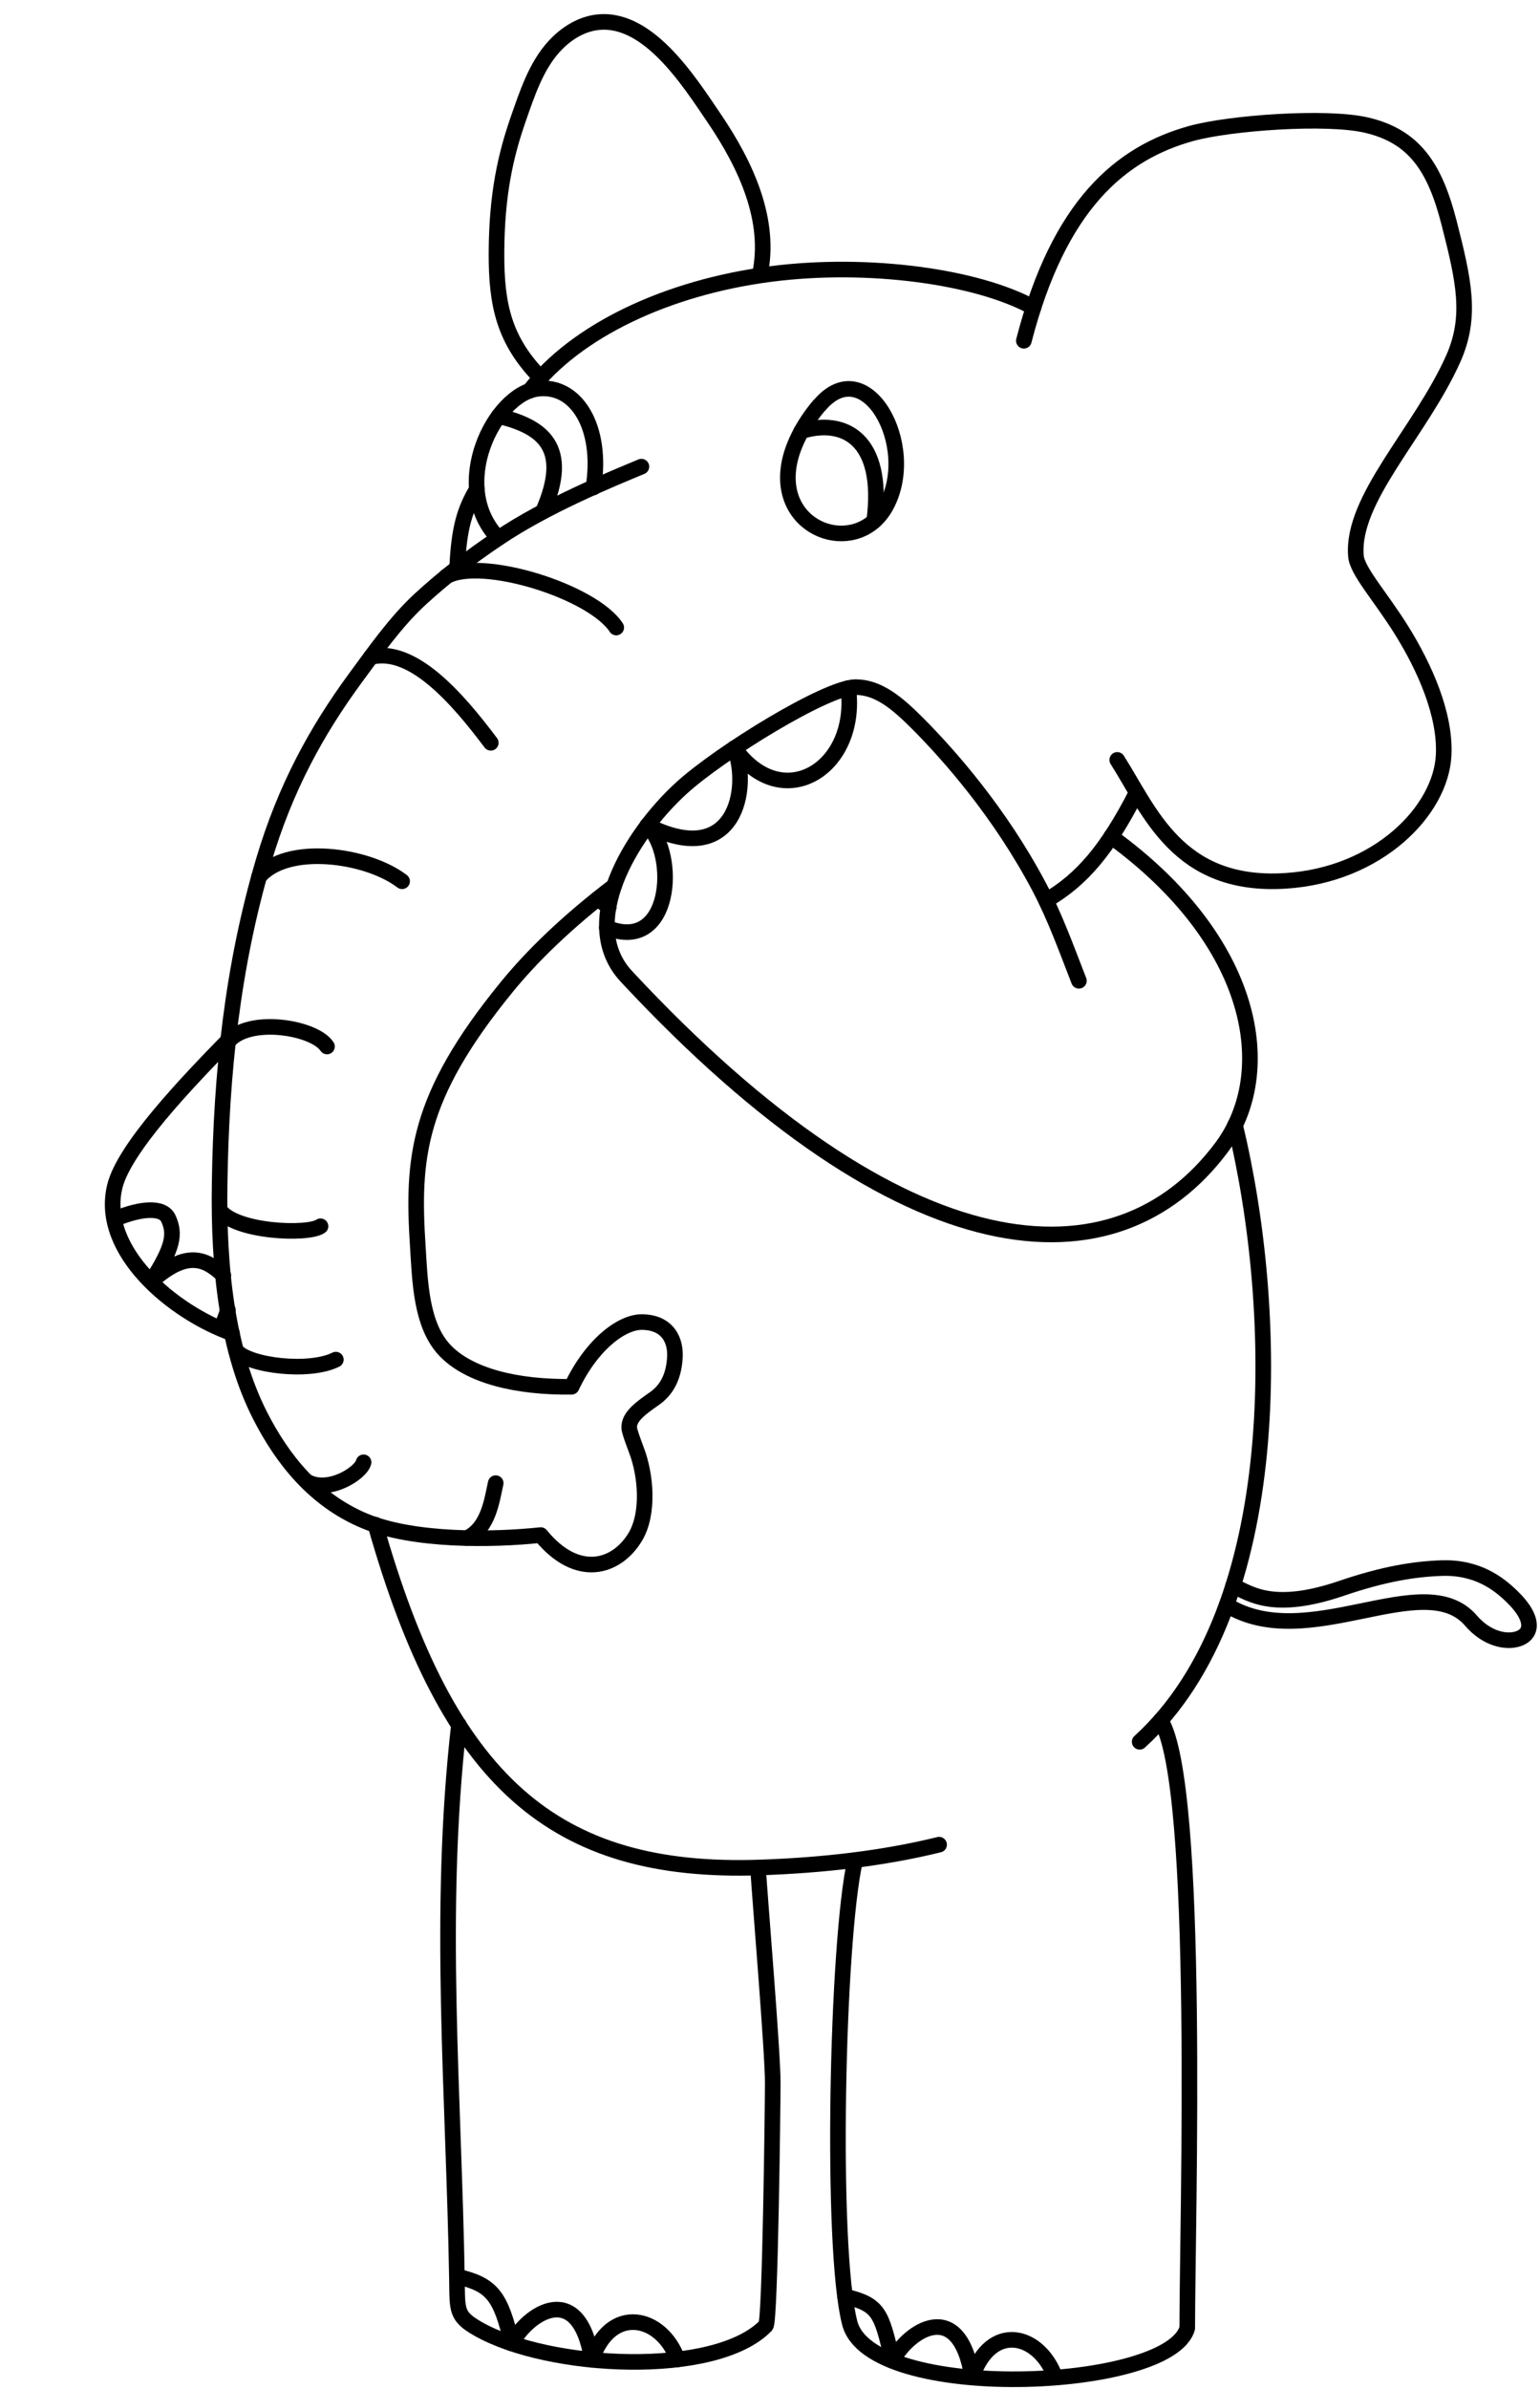 <?xml version="1.0" encoding="UTF-8"?>
<!DOCTYPE svg PUBLIC "-//W3C//DTD SVG 1.1//EN" "http://www.w3.org/Graphics/SVG/1.1/DTD/svg11.dtd">
<!-- Creator: CorelDRAW X6 -->
<svg xmlns="http://www.w3.org/2000/svg" xml:space="preserve" width="78.317mm" height="121.444mm" version="1.1" style="shape-rendering:geometricPrecision; text-rendering:geometricPrecision; image-rendering:optimizeQuality; fill-rule:evenodd; clip-rule:evenodd"
viewBox="0 0 7832 12144"
 xmlns:xlink="http://www.w3.org/1999/xlink">
 <defs>
  <style type="text/css">
   <![CDATA[
    .str0 {stroke:black;stroke-width:79.37;stroke-linecap:round;stroke-linejoin:round}
    .fil0 {fill:none}
   ]]>
  </style>
 </defs>
 <g id="Layer_x0020_1">
  <g id="_750044528">
   <path class="fil0 str0" d="M2749 1920c-184,-189 -225,-366 -224,-634 1,-296 46,-496 111,-682 44,-126 90,-267 181,-367 51,-56 121,-107 206,-122 265,-45 479,294 610,487 162,239 291,520 231,795"/>
   <path class="fil0 str0" d="M5207 1732c178,-689 490,-954 852,-1054 196,-54 689,-90 892,-42 242,57 346,214 418,494 76,297 117,479 22,693 -167,374 -520,713 -495,1004 6,76 124,204 232,377 117,188 224,427 214,634 -13,282 -333,611 -806,640 -546,34 -688,-354 -854,-615"/>
   <path class="fil0 str0" d="M4167 2060c-75,88 -150,216 -159,339 -25,315 362,428 500,170 163,-305 -105,-787 -340,-509z"/>
   <path class="fil0 str0" d="M4075 2192c214,-67 426,35 371,456"/>
   <path class="fil0 str0" d="M3018 2478c49,-307 -88,-526 -283,-502 -221,27 -455,495 -201,759"/>
   <path class="fil0 str0" d="M2536 2115c223,54 368,158 226,484"/>
   <path class="fil0 str0" d="M2325 2887c9,-209 41,-301 100,-400"/>
   <path class="fil0 str0" d="M2694 1986c234,-305 700,-525 1223,-593 500,-65 1056,13 1339,170"/>
   <path class="fil0 str0" d="M3042 4568c18,15 36,30 54,43m2225 -34c180,-104 311,-258 459,-547"/>
   <path class="fil0 str0" d="M1162 5287c-215,220 -531,551 -578,744 -81,330 299,642 596,747"/>
   <path class="fil0 str0" d="M589 6195c126,-52 238,-62 267,-1 37,80 24,149 -86,320 91,-80 197,-149 307,-78 25,16 45,33 59,49m23 175c-9,29 -21,60 -35,95"/>
   <path class="fil0 str0" d="M6281 5720c226,932 265,2452 -485,3135m-1020 523c-284,70 -592,105 -910,116 -1050,36 -1587,-437 -1957,-1743"/>
   <path class="fil0 str0" d="M6271 8062c85,38 202,132 551,13 217,-74 371,-98 507,-103 185,-7 294,80 360,144 129,125 100,207 8,221 -54,8 -141,-11 -216,-98 -240,-279 -829,176 -1242,-79"/>
   <path class="fil0 str0" d="M3855 9495c11,174 75,938 75,1092 0,108 -13,1210 -35,1236 -255,264 -1103,223 -1465,16 -110,-63 -104,-93 -106,-245 -16,-963 -99,-1861 10,-2825"/>
   <path class="fil0 str0" d="M5903 8746c204,324 135,2550 135,3090 -89,320 -1617,382 -1717,-28 -98,-382 -65,-1942 28,-2351"/>
   <path class="fil0 str0" d="M2328 11574c174,42 218,96 275,340 79,-153 342,-330 407,83 94,-282 354,-227 436,-2"/>
   <path class="fil0 str0" d="M4298 11675c174,42 184,83 241,327 79,-153 340,-329 405,84 94,-282 341,-225 423,1"/>
   <g>
    <path class="fil0 str0" d="M2045 4480c-181,-138 -589,-190 -728,-22"/>
    <path class="fil0 str0" d="M1663 5320c-64,-98 -398,-152 -502,-26"/>
    <path class="fil0 str0" d="M1630 6234c-62,45 -434,30 -512,-82"/>
    <path class="fil0 str0" d="M1201 6867c64,76 372,113 507,45"/>
    <path class="fil0 str0" d="M1559 7531c109,64 276,-40 290,-97"/>
    <path class="fil0 str0" d="M2376 7819c109,-53 126,-194 145,-279"/>
    <path class="fil0 str0" d="M1886 3340c212,-54 442,212 610,436"/>
    <path class="fil0 str0" d="M2270 2930c179,-100 744,76 864,260"/>
    <path class="fil0 str0" d="M3262 2372c-158,66 -482,198 -728,364 -145,97 -276,199 -396,309 -128,118 -231,267 -333,405 -194,265 -353,552 -464,925 -159,537 -216,1083 -224,1643 -7,433 39,853 207,1181 111,217 274,426 530,533 249,104 649,98 896,72 186,228 386,167 481,9 71,-119 54,-315 6,-440 -7,-20 -37,-96 -37,-115 -2,-58 63,-102 131,-150 54,-39 94,-100 101,-202 7,-88 -33,-184 -168,-185 -107,0 -259,121 -357,329 -274,4 -523,-54 -647,-188 -119,-128 -124,-349 -135,-523 -29,-448 -7,-759 451,-1320 126,-155 305,-331 547,-515"/>
   </g>
   <path class="fil0 str0" d="M4314 3498c54,408 -336,649 -579,305 81,198 8,621 -443,393 156,147 124,655 -206,520"/>
   <path class="fil0 str0" d="M5651 4253c734,533 847,1199 561,1581 -536,717 -1610,651 -3027,-871 -246,-265 14,-715 283,-959 196,-178 735,-510 883,-511 115,0 210,79 312,181 163,163 421,455 621,833 82,155 139,315 203,479"/>
  </g>
 </g>
</svg>
